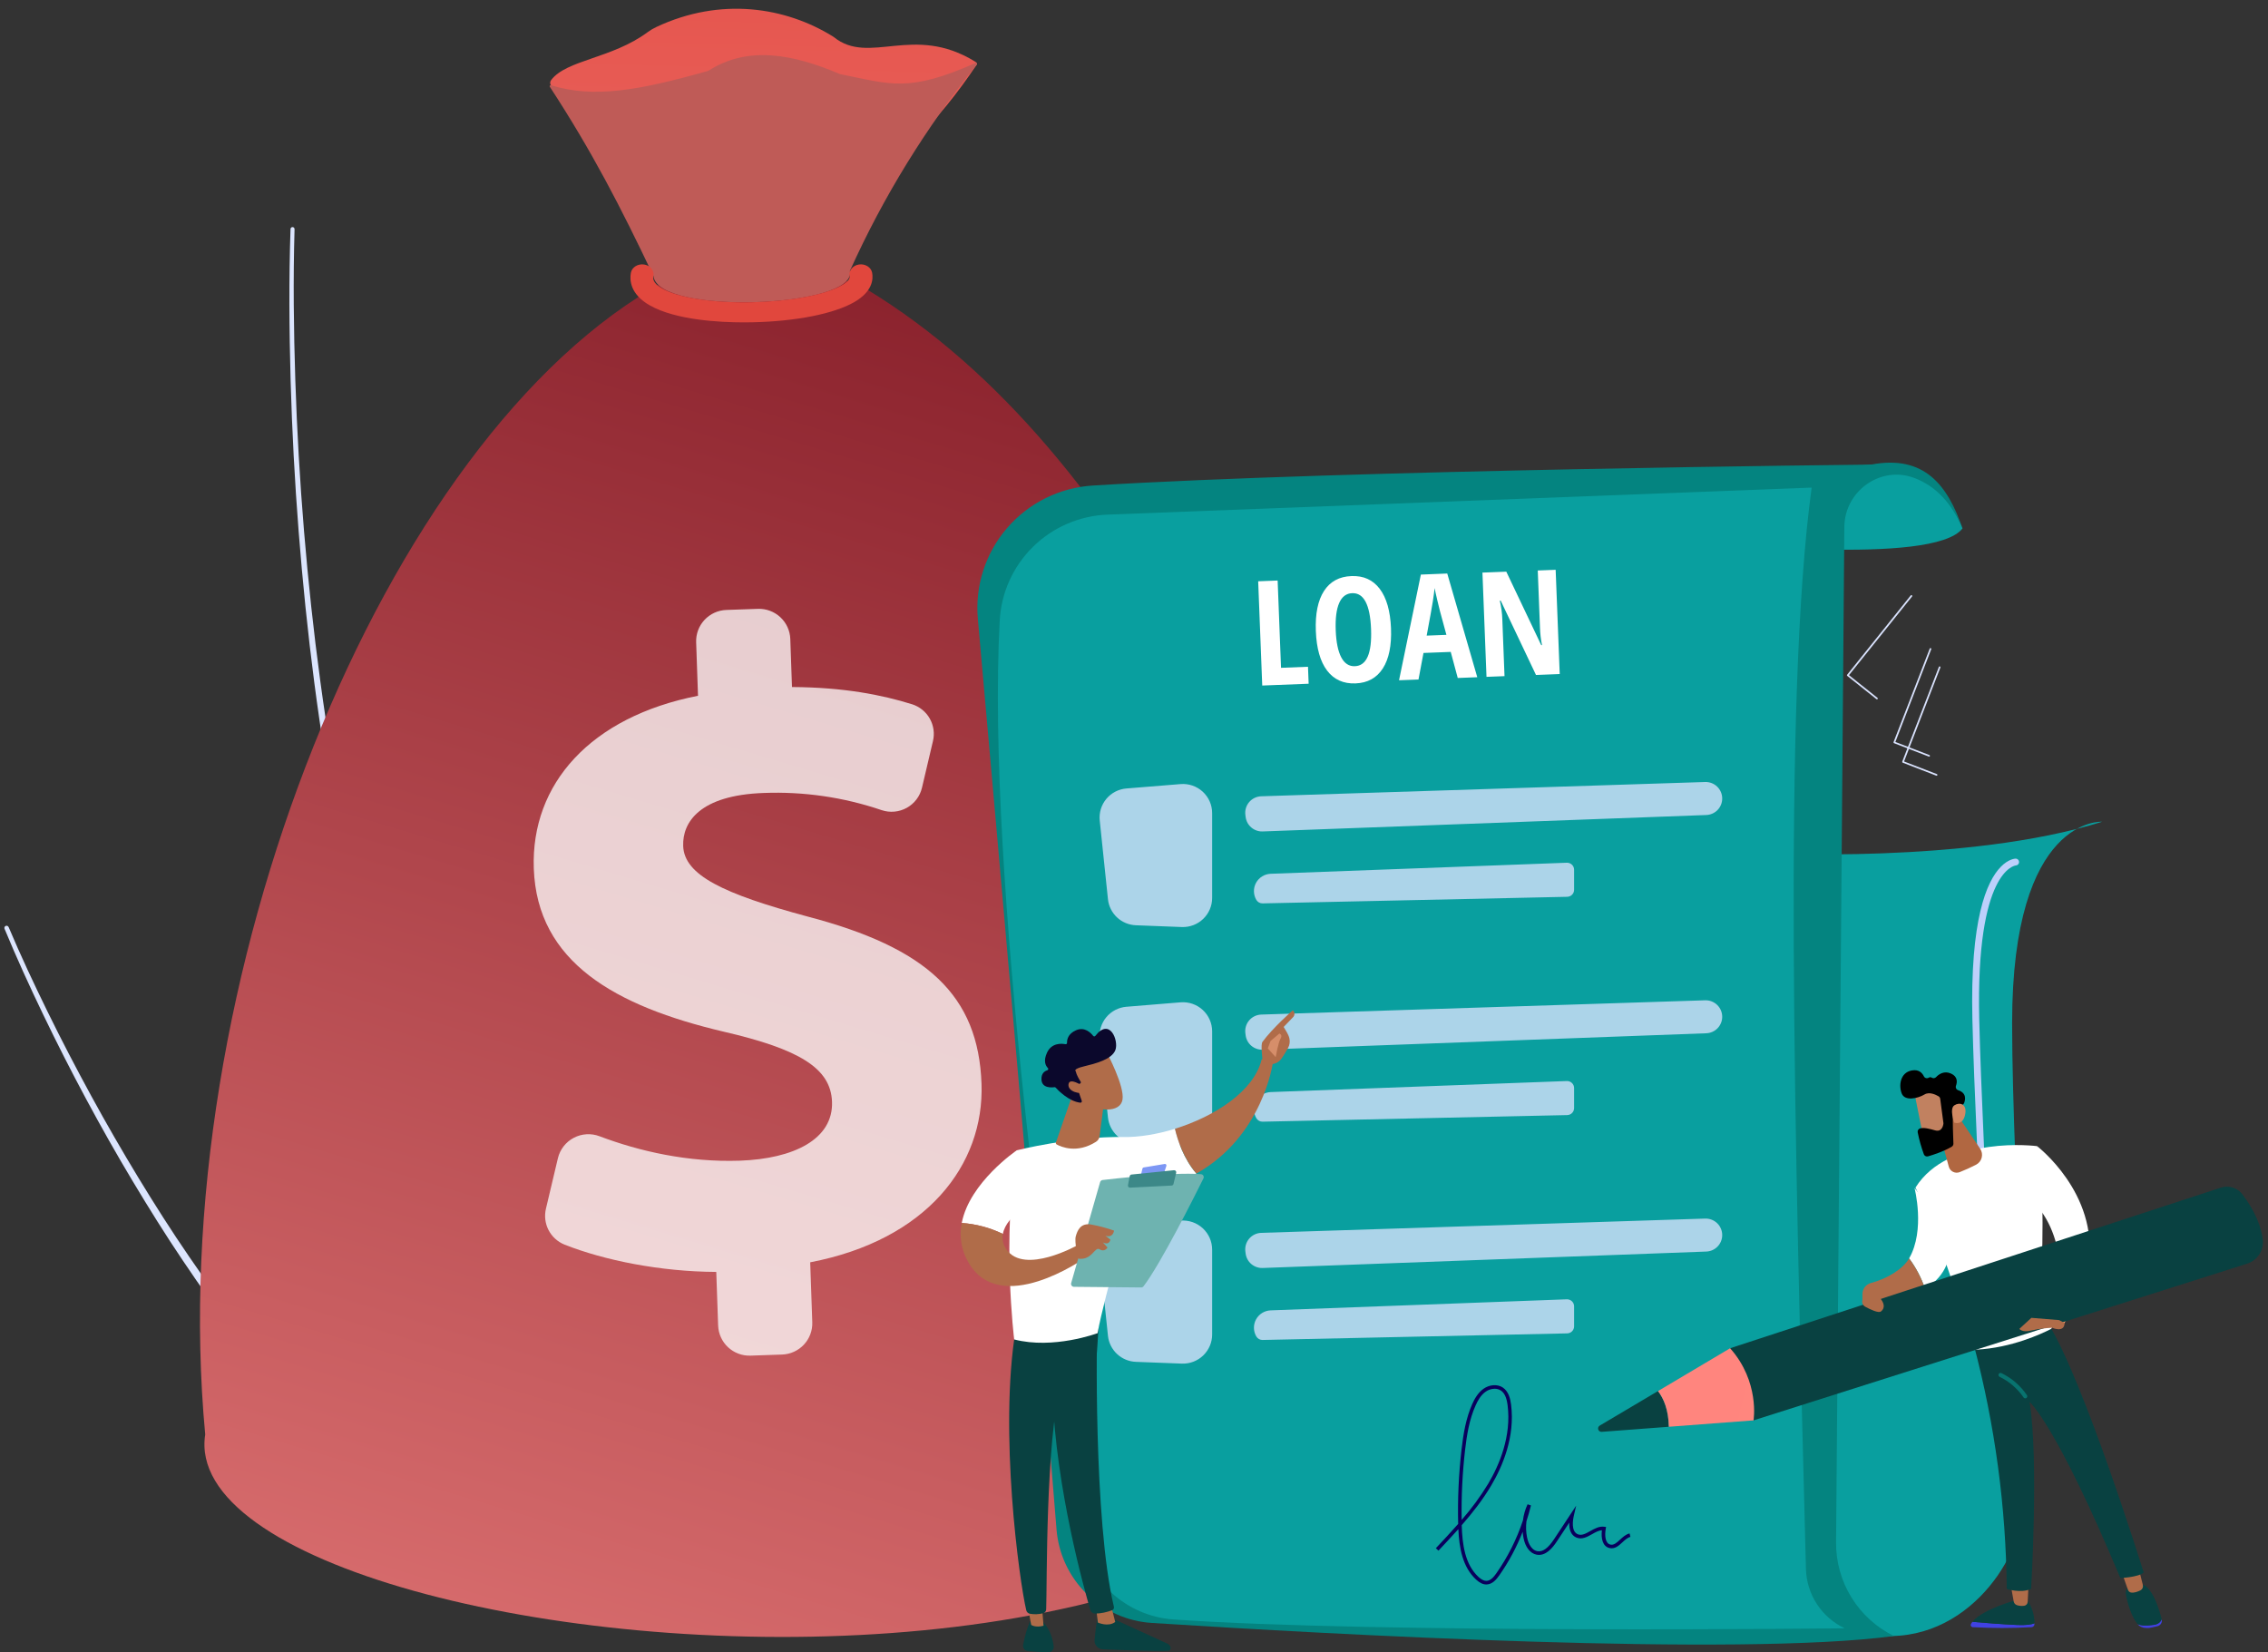 <svg width="221" height="161" viewBox="0 0 221 161" fill="none" xmlns="http://www.w3.org/2000/svg">
<rect x="0" y="0" width="221" height="161" fill="#333333" stroke="none"/>
<path d="M0.84 90.337C2.027 93.147 3.33 95.919 4.676 98.665C6.022 101.411 7.435 104.122 8.899 106.806C10.364 109.489 11.893 112.138 13.479 114.75C15.066 117.361 16.708 119.942 18.437 122.461C21.88 127.507 25.607 132.366 29.723 136.87C30.224 137.45 30.77 137.98 31.29 138.536L32.081 139.363C32.343 139.639 32.623 139.898 32.895 140.167C33.441 140.697 33.978 141.238 34.533 141.759L36.224 143.296C38.502 145.31 40.913 147.172 43.439 148.868H43.445C43.502 148.904 43.552 148.951 43.592 149.006C43.631 149.061 43.658 149.124 43.673 149.19C43.687 149.256 43.688 149.324 43.675 149.391C43.663 149.457 43.637 149.52 43.599 149.577C43.561 149.633 43.513 149.681 43.456 149.718C43.399 149.755 43.335 149.781 43.269 149.793C43.202 149.805 43.133 149.803 43.067 149.789C43.001 149.774 42.938 149.746 42.883 149.706V149.706C40.328 147.966 37.892 146.057 35.591 143.994L33.893 142.424C33.335 141.893 32.798 141.341 32.249 140.801C31.979 140.528 31.698 140.262 31.436 139.982L30.645 139.141C30.123 138.577 29.578 138.032 29.077 137.449C24.962 132.872 21.255 127.956 17.836 122.861C16.118 120.317 14.497 117.712 12.92 115.081C11.344 112.451 9.835 109.78 8.387 107.083C6.938 104.386 5.548 101.649 4.22 98.888C2.891 96.126 1.615 93.341 0.442 90.502C0.42 90.45 0.42 90.391 0.442 90.339C0.463 90.287 0.505 90.245 0.557 90.223C0.61 90.202 0.669 90.201 0.721 90.223C0.773 90.245 0.815 90.286 0.837 90.339L0.84 90.337Z" fill="#DCE5FE"/>
<path d="M28.702 22.341C28.557 27.242 28.619 32.158 28.777 37.062C28.935 41.967 29.222 46.873 29.626 51.766C30.439 61.55 31.718 71.3 33.626 80.927C35.533 90.554 38.094 100.061 41.647 109.2C42.528 111.485 43.496 113.738 44.52 115.962C45.544 118.187 46.648 120.367 47.836 122.513C50.186 126.804 52.93 130.868 56.034 134.653V134.653C56.084 134.698 56.123 134.753 56.149 134.814C56.175 134.875 56.188 134.942 56.186 135.008C56.184 135.075 56.168 135.141 56.139 135.201C56.109 135.261 56.067 135.313 56.015 135.356C55.964 135.398 55.903 135.428 55.838 135.445C55.774 135.462 55.706 135.464 55.64 135.453C55.574 135.441 55.512 135.415 55.457 135.377C55.402 135.339 55.355 135.29 55.321 135.232V135.232C52.199 131.391 49.442 127.268 47.084 122.917C45.895 120.754 44.791 118.547 43.77 116.297C42.748 114.052 41.785 111.776 40.908 109.475C37.374 100.266 34.864 90.704 32.978 81.046C31.093 71.389 29.87 61.605 29.102 51.8C28.719 46.897 28.457 41.987 28.318 37.069C28.181 32.153 28.142 27.236 28.309 22.315C28.309 22.29 28.315 22.265 28.326 22.241C28.337 22.218 28.352 22.197 28.37 22.18C28.389 22.162 28.411 22.148 28.435 22.139C28.459 22.13 28.485 22.126 28.51 22.127C28.536 22.128 28.561 22.134 28.585 22.144C28.608 22.155 28.629 22.17 28.647 22.189C28.664 22.207 28.678 22.229 28.687 22.253C28.696 22.277 28.7 22.302 28.699 22.328L28.702 22.341Z" fill="#DCE5FE"/>
<path d="M53.701 7.809C55.184 5.82 59.621 5.723 63.117 3.127C63.379 2.935 63.66 2.768 63.955 2.631C70.21 -0.311 76.54 0.67 81.201 3.577C81.216 3.587 81.23 3.597 81.244 3.608C84.723 6.423 88.982 2.29 95.007 5.995C95.141 6.076 95.256 6.174 95.168 6.304C91.654 11.56 86.567 17.399 77.481 22.095C77.414 22.129 77.34 22.146 77.265 22.144C77.19 22.142 77.117 22.121 77.052 22.084L53.831 8.455C53.778 8.423 53.731 8.381 53.695 8.33C53.659 8.28 53.634 8.222 53.622 8.161C53.609 8.1 53.61 8.037 53.624 7.977C53.638 7.916 53.664 7.859 53.701 7.809V7.809Z" fill="url(#paint0_linear_22:1399)"/>
<path d="M64.742 27.437C37.369 42.39 15.865 95.754 19.997 139.783C16.093 164.603 163.187 177.19 136.991 107.869C123.855 78.722 110.255 42.964 83.091 27.382L64.742 27.437Z" fill="url(#paint1_linear_22:1399)"/>
<path d="M63.675 26.894C60.455 20.123 57.678 14.736 53.572 8.45C53.562 8.433 53.558 8.413 53.56 8.393C53.562 8.374 53.569 8.355 53.582 8.34C53.594 8.324 53.611 8.313 53.63 8.307C53.649 8.301 53.669 8.301 53.688 8.307C57.867 9.594 62.201 8.825 68.999 6.91C69.008 6.907 69.017 6.903 69.025 6.898C72.871 4.428 77.263 5.267 81.841 7.216L81.862 7.223C86.804 8.206 88.488 9.05 95.07 6.135C95.089 6.127 95.11 6.124 95.131 6.128C95.151 6.132 95.17 6.142 95.184 6.158C95.199 6.173 95.207 6.193 95.21 6.213C95.212 6.234 95.208 6.255 95.198 6.273C90.233 12.418 86.076 19.17 82.829 26.367C82.821 26.381 82.816 26.396 82.815 26.413C82.813 26.429 82.815 26.445 82.82 26.461C83.415 29.985 64.094 30.743 63.675 26.894Z" fill="url(#paint2_linear_22:1399)"/>
<g opacity="0.87">
<path opacity="0.87" d="M69.977 129.157L69.795 123.941C64.331 123.912 58.89 122.815 54.999 121.275C54.328 121.001 53.778 120.497 53.447 119.853C53.117 119.209 53.03 118.469 53.201 117.766L54.364 112.859C54.465 112.437 54.655 112.041 54.922 111.698C55.189 111.355 55.527 111.073 55.912 110.871C56.297 110.669 56.721 110.551 57.156 110.526C57.591 110.5 58.026 110.568 58.432 110.724C62.29 112.181 67.034 113.274 72.091 113.101C77.345 112.918 81.203 111.006 81.075 107.365C80.959 104.078 77.865 102.229 70.497 100.525C59.977 98.044 52.336 93.773 52.014 84.625C51.728 76.366 57.561 69.85 68.016 67.798L67.835 62.582C67.807 61.775 68.101 60.991 68.653 60.401C69.205 59.811 69.97 59.463 70.778 59.435L73.853 59.328C74.662 59.3 75.448 59.594 76.04 60.144C76.632 60.694 76.98 61.456 77.009 62.262L77.173 66.947C82.228 66.974 85.933 67.708 88.884 68.628C89.614 68.862 90.229 69.362 90.604 70.029C90.979 70.695 91.088 71.479 90.908 72.222L89.842 76.752C89.746 77.165 89.565 77.553 89.309 77.892C89.053 78.231 88.729 78.512 88.358 78.718C87.986 78.924 87.575 79.05 87.152 79.088C86.728 79.126 86.302 79.076 85.899 78.939C82.207 77.684 78.314 77.119 74.417 77.27C68.181 77.486 66.49 80.123 66.571 82.432C66.67 85.274 70.478 87.099 78.671 89.305C90.365 92.367 95.341 96.997 95.642 105.615C95.917 113.521 90.286 120.831 78.948 123.003L79.151 128.844C79.165 129.244 79.1 129.642 78.96 130.016C78.82 130.391 78.607 130.734 78.333 131.026C78.06 131.318 77.732 131.554 77.367 131.719C77.002 131.885 76.609 131.978 76.208 131.992L73.132 132.098C72.731 132.112 72.332 132.047 71.956 131.906C71.581 131.766 71.236 131.553 70.943 131.28C70.65 131.007 70.414 130.679 70.249 130.315C70.083 129.95 69.991 129.557 69.977 129.157V129.157Z" fill="white"/>
</g>
<path d="M72.517 31.414C70.132 31.414 65.846 31.194 63.319 29.756C61.403 28.667 61.343 27.298 61.475 26.579C61.574 26.047 62.147 25.686 62.754 25.773C63.361 25.86 63.773 26.362 63.673 26.894C63.636 27.093 63.549 27.559 64.531 28.118C66.127 29.026 69.483 29.537 73.29 29.453C77.001 29.369 80.424 28.726 82.009 27.811C82.578 27.484 82.84 27.177 82.786 26.899C82.683 26.368 83.092 25.864 83.699 25.773C84.306 25.683 84.881 26.042 84.983 26.574C85.1 27.2 85.037 28.405 83.233 29.443C81.257 30.577 77.566 31.311 73.344 31.404C73.109 31.409 72.829 31.414 72.517 31.414Z" fill="url(#paint3_linear_22:1399)"/>
<path d="M171.787 83.127C171.787 83.127 191.636 84.216 204.849 80.072C204.849 80.072 196.066 79.471 196.066 99.694C196.066 115.157 198.365 144.671 196.358 150.269C194.35 155.868 186.842 163.403 176.08 156.93C165.318 150.457 171.787 83.127 171.787 83.127Z" fill="#099F9F"/>
<path d="M166.511 52.813C166.511 52.813 188.41 55.193 191.231 51.492C191.231 51.492 188.986 44.83 182.322 45.273C175.658 45.716 166.511 52.813 166.511 52.813Z" fill="#099F9F"/>
<path d="M95.285 60.309C97.195 81.71 101.205 126.978 102.95 149.029C103.138 151.407 104.18 153.637 105.884 155.311C107.587 156.986 109.839 157.991 112.226 158.144C129.804 159.268 169.366 161.452 184.548 159.419C182.844 158.581 181.411 157.281 180.414 155.668C179.417 154.055 178.896 152.194 178.912 150.3L179.718 51.35C179.746 47.853 183.238 45.341 186.522 46.569C188.59 47.341 190.157 48.988 191.231 51.491C189.798 47.326 187.544 44.278 182.322 45.272C182.322 45.272 131.258 45.782 106.479 47.313C104.881 47.412 103.319 47.83 101.885 48.541C100.451 49.253 99.175 50.243 98.131 51.455C97.088 52.666 96.298 54.074 95.809 55.594C95.32 57.115 95.142 58.718 95.285 60.309V60.309Z" fill="url(#paint4_linear_22:1399)"/>
<path d="M107.917 50.147L176.532 47.513C173.702 68.406 174.897 110.952 175.976 152.882C176.007 154.101 176.377 155.287 177.045 156.309C177.712 157.331 178.651 158.147 179.757 158.668V158.668C179.757 158.668 133.99 159.194 114.327 157.803C112.079 157.643 109.953 156.723 108.299 155.196C106.646 153.669 105.563 151.626 105.231 149.404C102.531 131.436 96.073 85.029 97.417 60.461C97.564 57.746 98.722 55.184 100.664 53.276C102.606 51.368 105.193 50.253 107.917 50.147V50.147Z" fill="#099F9F"/>
<path opacity="0.78" d="M107.161 79.955L107.962 87.619C108.033 88.299 108.348 88.93 108.848 89.397C109.348 89.864 110 90.135 110.685 90.161L115.16 90.333C115.543 90.347 115.924 90.285 116.282 90.149C116.64 90.013 116.967 89.806 117.243 89.541C117.518 89.276 117.738 88.959 117.888 88.607C118.038 88.256 118.115 87.878 118.115 87.496V79.229C118.115 78.837 118.033 78.449 117.875 78.09C117.716 77.731 117.485 77.409 117.196 77.144C116.907 76.878 116.565 76.675 116.194 76.548C115.822 76.421 115.428 76.372 115.036 76.404L109.755 76.832C109.377 76.863 109.01 76.97 108.675 77.144C108.339 77.319 108.042 77.559 107.8 77.85C107.559 78.141 107.378 78.477 107.268 78.838C107.159 79.2 107.122 79.579 107.161 79.955V79.955Z" fill="url(#paint5_linear_22:1399)"/>
<path opacity="0.78" d="M122.897 77.592C130.345 77.36 158.933 76.433 166.154 76.201C166.37 76.194 166.585 76.231 166.786 76.308C166.988 76.386 167.172 76.503 167.327 76.653C167.482 76.803 167.606 76.982 167.69 77.181C167.774 77.379 167.817 77.592 167.817 77.808V77.808C167.818 78.225 167.657 78.625 167.367 78.926C167.077 79.226 166.682 79.403 166.264 79.418L123.036 81.019C122.634 81.033 122.241 80.896 121.935 80.637C121.628 80.377 121.43 80.013 121.379 79.615L121.352 79.406C121.323 79.184 121.341 78.958 121.405 78.743C121.468 78.528 121.576 78.329 121.722 78.158C121.867 77.987 122.047 77.849 122.25 77.751C122.452 77.654 122.673 77.6 122.897 77.592Z" fill="url(#paint6_linear_22:1399)"/>
<path opacity="0.78" d="M122.425 87.697C122.488 87.8 122.576 87.886 122.683 87.944C122.789 88.003 122.909 88.032 123.03 88.029L152.713 87.387C152.892 87.383 153.063 87.31 153.188 87.182C153.314 87.054 153.384 86.882 153.384 86.703V84.75C153.384 84.658 153.366 84.567 153.33 84.483C153.293 84.398 153.241 84.322 153.174 84.258C153.108 84.194 153.029 84.145 152.943 84.112C152.857 84.079 152.765 84.064 152.673 84.067L123.82 85.144C123.526 85.155 123.24 85.241 122.99 85.395C122.739 85.55 122.534 85.766 122.393 86.024C122.252 86.281 122.181 86.571 122.187 86.865C122.192 87.158 122.275 87.445 122.425 87.697Z" fill="url(#paint7_linear_22:1399)"/>
<path opacity="0.78" d="M107.161 101.226L107.962 108.89C108.033 109.57 108.348 110.201 108.848 110.668C109.348 111.135 110 111.406 110.685 111.432L115.16 111.604C115.543 111.618 115.924 111.556 116.282 111.42C116.64 111.284 116.967 111.077 117.243 110.812C117.518 110.547 117.738 110.23 117.888 109.878C118.038 109.527 118.115 109.149 118.115 108.767V100.5C118.115 100.107 118.034 99.719 117.876 99.36C117.718 99 117.487 98.678 117.198 98.412C116.908 98.146 116.567 97.943 116.195 97.815C115.823 97.687 115.428 97.638 115.036 97.67L109.755 98.103C109.377 98.134 109.01 98.241 108.675 98.415C108.339 98.59 108.042 98.83 107.8 99.121C107.559 99.412 107.378 99.748 107.268 100.109C107.159 100.47 107.122 100.85 107.161 101.226V101.226Z" fill="url(#paint8_linear_22:1399)"/>
<path opacity="0.78" d="M122.897 98.863C130.345 98.631 158.933 97.704 166.154 97.472C166.37 97.465 166.585 97.501 166.786 97.579C166.988 97.657 167.172 97.774 167.327 97.924C167.482 98.074 167.606 98.253 167.69 98.452C167.774 98.65 167.817 98.863 167.817 99.079V99.079C167.817 99.495 167.655 99.895 167.366 100.194C167.076 100.494 166.681 100.67 166.264 100.685L123.036 102.286C122.634 102.3 122.242 102.164 121.936 101.906C121.629 101.647 121.431 101.283 121.379 100.886L121.352 100.677C121.323 100.455 121.341 100.229 121.405 100.014C121.468 99.799 121.576 99.6 121.722 99.429C121.867 99.258 122.047 99.12 122.25 99.022C122.452 98.925 122.673 98.871 122.897 98.863Z" fill="url(#paint9_linear_22:1399)"/>
<path opacity="0.78" d="M122.425 108.968C122.488 109.071 122.576 109.157 122.683 109.215C122.789 109.274 122.909 109.303 123.03 109.3L152.713 108.658C152.892 108.654 153.063 108.581 153.188 108.453C153.314 108.325 153.384 108.153 153.384 107.974V106.022C153.384 105.93 153.366 105.839 153.33 105.755C153.293 105.67 153.241 105.594 153.174 105.53C153.108 105.466 153.029 105.417 152.943 105.384C152.857 105.351 152.765 105.336 152.673 105.34L123.82 106.415C123.526 106.426 123.24 106.512 122.99 106.666C122.739 106.821 122.534 107.037 122.393 107.295C122.252 107.553 122.181 107.842 122.187 108.136C122.192 108.429 122.275 108.716 122.425 108.968V108.968Z" fill="url(#paint10_linear_22:1399)"/>
<path opacity="0.78" d="M107.161 122.497L107.962 130.161C108.033 130.841 108.348 131.472 108.848 131.939C109.348 132.406 110 132.677 110.685 132.703L115.16 132.875C115.543 132.889 115.924 132.827 116.282 132.691C116.64 132.555 116.967 132.348 117.243 132.083C117.518 131.818 117.738 131.501 117.888 131.149C118.038 130.798 118.115 130.42 118.115 130.038V121.771C118.115 121.378 118.034 120.99 117.876 120.631C117.718 120.271 117.487 119.949 117.198 119.683C116.908 119.417 116.567 119.214 116.195 119.086C115.823 118.958 115.428 118.909 115.036 118.941L109.759 119.374C109.382 119.405 109.014 119.511 108.678 119.685C108.342 119.86 108.044 120.1 107.802 120.39C107.56 120.681 107.379 121.017 107.269 121.379C107.159 121.741 107.122 122.121 107.161 122.497V122.497Z" fill="url(#paint11_linear_22:1399)"/>
<path opacity="0.78" d="M122.897 120.134C130.345 119.902 158.933 118.975 166.154 118.743C166.37 118.736 166.585 118.773 166.786 118.85C166.988 118.928 167.172 119.045 167.327 119.195C167.482 119.345 167.606 119.524 167.69 119.723C167.774 119.921 167.817 120.134 167.817 120.35V120.35C167.817 120.766 167.655 121.166 167.366 121.465C167.076 121.765 166.681 121.941 166.264 121.956L123.036 123.557C122.634 123.571 122.242 123.435 121.936 123.177C121.629 122.918 121.431 122.554 121.379 122.157L121.352 121.948C121.323 121.726 121.341 121.5 121.405 121.285C121.468 121.07 121.576 120.871 121.722 120.7C121.867 120.529 122.047 120.39 122.25 120.293C122.452 120.196 122.673 120.141 122.897 120.134V120.134Z" fill="url(#paint12_linear_22:1399)"/>
<path opacity="0.78" d="M122.425 130.239C122.488 130.342 122.576 130.428 122.683 130.486C122.789 130.545 122.909 130.574 123.03 130.571L152.713 129.929C152.892 129.925 153.063 129.851 153.188 129.724C153.314 129.596 153.384 129.424 153.384 129.245V127.292C153.384 127.2 153.366 127.109 153.33 127.025C153.293 126.94 153.241 126.864 153.174 126.8C153.108 126.736 153.029 126.687 152.943 126.654C152.857 126.621 152.765 126.606 152.673 126.609L123.82 127.686C123.526 127.697 123.24 127.783 122.99 127.937C122.739 128.092 122.534 128.308 122.393 128.566C122.252 128.823 122.181 129.113 122.187 129.407C122.192 129.7 122.275 129.987 122.425 130.239V130.239Z" fill="url(#paint13_linear_22:1399)"/>
<path d="M193.487 127.34C193.4 127.34 193.316 127.305 193.253 127.244C193.191 127.183 193.154 127.1 193.153 127.013C193.153 127.002 193.133 125.953 193.036 122.356C193.035 122.313 193.043 122.269 193.058 122.228C193.074 122.187 193.097 122.15 193.128 122.118C193.158 122.087 193.194 122.061 193.234 122.043C193.274 122.025 193.317 122.016 193.361 122.014C193.405 122.013 193.448 122.021 193.489 122.036C193.53 122.052 193.568 122.075 193.599 122.105C193.631 122.135 193.657 122.171 193.675 122.211C193.693 122.251 193.702 122.294 193.704 122.338C193.806 125.938 193.82 126.99 193.82 127C193.821 127.044 193.813 127.087 193.797 127.128C193.781 127.169 193.757 127.206 193.727 127.238C193.696 127.269 193.66 127.295 193.62 127.312C193.579 127.329 193.536 127.339 193.492 127.34H193.487Z" fill="url(#paint14_linear_22:1399)"/>
<path d="M193.244 118.56C193.158 118.56 193.074 118.527 193.012 118.467C192.949 118.406 192.913 118.324 192.911 118.238C192.839 115.896 192.727 113.309 192.609 110.569C192.448 106.866 192.283 103.034 192.195 99.35C191.962 89.613 193.575 85.882 194.966 84.462C195.722 83.689 196.361 83.666 196.425 83.666C196.51 83.67 196.591 83.707 196.65 83.768C196.709 83.829 196.743 83.911 196.744 83.996C196.745 84.081 196.713 84.164 196.655 84.226C196.597 84.289 196.517 84.327 196.432 84.333C196.356 84.339 192.518 84.758 192.863 99.335C192.95 103.015 193.115 106.841 193.276 110.54C193.392 113.282 193.508 115.872 193.578 118.217C193.58 118.261 193.573 118.305 193.558 118.346C193.543 118.388 193.52 118.426 193.489 118.458C193.459 118.491 193.423 118.517 193.383 118.535C193.343 118.553 193.299 118.563 193.255 118.565L193.244 118.56Z" fill="#BDD0FB"/>
<path d="M144.837 154.397C144.514 154.397 144.187 154.243 143.841 153.925C142.504 152.701 142.186 150.796 142.105 149.004C141.468 149.718 140.814 150.412 140.168 151.099L139.914 150.861C140.641 150.089 141.377 149.306 142.088 148.497C142.028 146.071 142.138 143.643 142.418 141.232C142.589 139.766 142.834 138.219 143.464 136.803C143.665 136.357 143.999 135.717 144.569 135.319C145.15 134.91 145.925 134.864 146.438 135.204C147.019 135.592 147.174 136.335 147.241 136.86C147.647 140 146.417 142.88 145.314 144.742C144.491 146.133 143.492 147.409 142.434 148.619C142.488 150.441 142.737 152.444 144.071 153.665C144.359 153.929 144.617 154.053 144.855 154.045C145.251 154.03 145.561 153.66 145.814 153.299C146.922 151.719 147.793 149.986 148.399 148.155C148.467 147.61 148.62 147.078 148.852 146.58L149.18 146.696C149.053 147.216 148.906 147.729 148.741 148.235C148.677 148.76 148.697 149.292 148.8 149.81C148.857 150.091 149.094 151.017 149.794 151.149C150.32 151.249 150.84 150.878 151.433 149.982L153.586 146.718L153.365 147.666C153.258 148.13 153.08 149.231 153.747 149.504C154.128 149.661 154.535 149.432 154.965 149.19C155.396 148.948 155.83 148.706 156.32 148.771L156.5 148.794L156.468 148.972C156.352 149.611 156.411 150.397 156.924 150.509C157.26 150.584 157.538 150.327 157.86 150.031C158.137 149.776 158.424 149.511 158.79 149.422L158.872 149.759C158.591 149.828 158.339 150.061 158.095 150.286C157.733 150.618 157.36 150.963 156.846 150.849C156.149 150.696 156.001 149.883 156.094 149.11C155.779 149.131 155.465 149.308 155.135 149.494C154.65 149.765 154.151 150.047 153.611 149.825C153.124 149.626 152.883 149.11 152.914 148.369L151.723 150.172C151.297 150.82 150.625 151.662 149.729 151.491C149.113 151.375 148.637 150.771 148.458 149.879C148.417 149.674 148.388 149.468 148.372 149.26C147.787 150.759 147.024 152.183 146.1 153.501C145.798 153.931 145.416 154.374 144.867 154.395L144.837 154.397ZM145.639 135.324C145.329 135.328 145.027 135.426 144.774 135.605C144.274 135.952 143.972 136.532 143.789 136.946C143.171 138.315 142.932 139.834 142.764 141.272C142.501 143.539 142.389 145.822 142.429 148.104C143.393 147.003 144.26 145.821 145.02 144.57C146.095 142.754 147.293 139.952 146.902 136.91C146.807 136.181 146.601 135.732 146.248 135.497C146.067 135.38 145.855 135.32 145.639 135.324Z" fill="url(#paint15_linear_22:1399)"/>
<path d="M122.996 66.801L122.601 56.642L124.497 56.568L124.827 65.074L127.454 64.972L127.518 66.626L122.996 66.801Z" fill="white"/>
<path d="M135.543 61.219C135.608 62.9 135.343 64.205 134.746 65.133C134.149 66.061 133.263 66.548 132.087 66.593C130.908 66.638 129.985 66.222 129.317 65.345C128.65 64.469 128.284 63.183 128.219 61.488C128.154 59.806 128.42 58.505 129.016 57.584C129.613 56.662 130.504 56.179 131.69 56.135C132.865 56.088 133.783 56.504 134.446 57.381C135.109 58.258 135.474 59.537 135.543 61.219ZM130.157 61.427C130.202 62.587 130.383 63.463 130.698 64.058C131.014 64.652 131.455 64.939 132.022 64.918C133.166 64.874 133.692 63.666 133.599 61.294C133.506 58.922 132.893 57.758 131.761 57.801C131.184 57.823 130.762 58.142 130.493 58.759C130.224 59.376 130.112 60.264 130.157 61.424V61.427Z" fill="white"/>
<path d="M142.047 66.065L141.363 63.524L138.708 63.626L138.222 66.214L136.326 66.287L138.453 55.989L141.024 55.886L143.95 65.99L142.047 66.065ZM140.942 61.863L140.307 59.522C140.269 59.379 140.182 59.021 140.045 58.449C139.908 57.877 139.826 57.494 139.794 57.301C139.75 57.7 139.691 58.142 139.615 58.626C139.54 59.109 139.341 60.213 139.019 61.937L140.942 61.863Z" fill="url(#paint16_linear_22:1399)"/>
<path d="M151.984 65.682L149.671 65.771L146.235 58.534H146.145C146.287 59.124 146.369 59.727 146.389 60.334L146.604 65.886L144.849 65.954L144.453 55.795L146.778 55.705L150.182 62.867H150.259C150.142 62.297 150.075 61.717 150.059 61.135L149.844 55.59L151.587 55.523L151.984 65.682Z" fill="url(#paint17_linear_22:1399)"/>
<path d="M192.195 158.037C193.262 158.13 195.112 158.279 196.572 158.343C197.449 158.381 197.955 158.296 198.245 158.18C198.245 158.212 198.245 158.243 198.245 158.272C198.241 158.347 198.209 158.417 198.156 158.469C198.103 158.521 198.033 158.553 197.958 158.556C196.049 158.663 194.136 158.663 192.227 158.556C192.192 158.553 192.158 158.542 192.128 158.522C192.098 158.503 192.074 158.477 192.057 158.446C192.039 158.414 192.03 158.38 192.03 158.344C192.03 158.309 192.039 158.274 192.055 158.242C192.097 158.171 192.143 158.102 192.195 158.037Z" fill="url(#paint18_linear_22:1399)"/>
<path d="M196.572 158.343C195.112 158.279 193.262 158.13 192.195 158.037C193.241 156.755 196.572 155.89 196.572 155.89H197.512C197.99 156.558 198.247 157.359 198.245 158.18C197.955 158.296 197.449 158.381 196.572 158.343Z" fill="url(#paint19_linear_22:1399)"/>
<path d="M197.671 154.359L197.583 156.098C197.578 156.19 197.542 156.277 197.48 156.345C197.418 156.413 197.334 156.457 197.243 156.471C197.006 156.506 196.764 156.486 196.536 156.412C196.456 156.386 196.384 156.339 196.328 156.276C196.272 156.212 196.235 156.134 196.22 156.051L195.917 154.361L197.671 154.359Z" fill="url(#paint20_linear_22:1399)"/>
<path d="M209.88 158.33C210.345 158.265 210.552 158.026 210.64 157.769V157.776C210.659 157.848 210.664 157.922 210.654 157.995C210.644 158.069 210.619 158.139 210.581 158.203C210.544 158.266 210.494 158.322 210.434 158.366C210.375 158.41 210.308 158.442 210.236 158.46C209.437 158.648 209.437 158.648 209.114 158.635C208.954 158.635 208.796 158.6 208.651 158.533C208.506 158.466 208.377 158.369 208.274 158.248C208.62 158.417 209.109 158.437 209.88 158.33Z" fill="url(#paint21_linear_22:1399)"/>
<path d="M207.699 154.349H208.475C209.656 154.324 210.397 156.808 210.64 157.769C210.552 158.025 210.343 158.265 209.88 158.33C209.109 158.437 208.62 158.417 208.271 158.245C207.634 157.408 207.317 156.181 207.166 155.463C207.112 155.244 207.136 155.014 207.233 154.811C207.33 154.608 207.495 154.444 207.699 154.349Z" fill="url(#paint22_linear_22:1399)"/>
<path d="M208.376 152.737L208.806 154.445C208.831 154.547 208.821 154.654 208.777 154.75C208.733 154.845 208.658 154.923 208.564 154.97C208.324 155.093 207.983 155.223 207.673 155.184C207.601 155.175 207.534 155.146 207.478 155.101C207.422 155.055 207.38 154.995 207.356 154.927L206.724 153.13L208.376 152.737Z" fill="url(#paint23_linear_22:1399)"/>
<path d="M208.889 153.231C208.354 153.704 206.611 153.767 206.611 153.767C200.334 138.748 197.769 136.611 197.769 136.611C198.675 142.279 197.915 154.83 197.915 154.83C196.879 155.285 195.545 154.83 195.545 154.83C195.468 146.809 194.391 138.83 192.34 131.075C196.582 130.979 198.837 129.532 199.573 128.951C203.109 134.639 208.889 153.231 208.889 153.231Z" fill="url(#paint24_linear_22:1399)"/>
<path d="M198.496 111.683C199.298 115.676 199.011 122.822 198.822 126.083C198.769 126.999 199.41 128.269 199.928 129.135C199.948 129.167 199.96 129.203 199.965 129.24C199.97 129.277 199.968 129.314 199.957 129.35C199.947 129.386 199.93 129.42 199.906 129.448C199.882 129.477 199.853 129.501 199.819 129.518C198.951 129.963 196.01 131.341 192.603 131.513C192.492 131.517 192.383 131.484 192.294 131.418C192.205 131.352 192.141 131.258 192.113 131.151C189.585 121.738 186.65 115.723 186.65 115.723C189.891 110.56 198.496 111.683 198.496 111.683Z" fill="url(#paint25_linear_22:1399)"/>
<path d="M197.341 136.258C197.377 136.259 197.412 136.249 197.443 136.231C197.474 136.213 197.499 136.187 197.517 136.156C197.534 136.125 197.543 136.09 197.542 136.054C197.541 136.019 197.531 135.984 197.512 135.953C196.888 135.029 196.03 134.285 195.024 133.8C194.976 133.777 194.921 133.774 194.87 133.791C194.82 133.809 194.779 133.846 194.756 133.894C194.732 133.942 194.729 133.997 194.747 134.047C194.765 134.097 194.802 134.138 194.85 134.161C195.785 134.616 196.587 135.306 197.175 136.162C197.192 136.191 197.216 136.215 197.245 136.231C197.275 136.248 197.307 136.257 197.341 136.258V136.258Z" fill="url(#paint26_linear_22:1399)"/>
<path d="M203.532 123.142C203.274 124.997 202.511 127.032 200.987 129.187L200.406 128.717C200.817 126.819 200.914 124.868 200.694 122.939C201.637 122.756 202.75 122.945 203.532 123.142Z" fill="url(#paint27_linear_22:1399)"/>
<path d="M197.599 116.609L198.496 111.682C198.496 111.682 204.488 116.25 203.532 123.142C202.747 122.945 201.637 122.756 200.697 122.939C200.425 120.728 199.611 118.326 197.599 116.609Z" fill="url(#paint28_linear_22:1399)"/>
<path d="M186.555 115.763L190.018 120.014C190.391 123.011 189.143 124.663 187.576 125.571C187.221 124.513 186.698 123.518 186.029 122.624C187.624 119.859 186.555 115.763 186.555 115.763Z" fill="url(#paint29_linear_22:1399)"/>
<path d="M186.029 122.624C186.698 123.518 187.221 124.513 187.576 125.571C183.508 128.448 181.481 126.67 181.481 126.67V126.102C181.479 125.856 181.559 125.617 181.708 125.421C181.857 125.226 182.067 125.085 182.305 125.021C183.939 124.594 185.448 123.633 186.029 122.624Z" fill="#B06C49"/>
<path d="M188.78 109.591L189.895 113.684C189.925 113.793 189.977 113.894 190.049 113.981C190.12 114.068 190.21 114.138 190.31 114.188C190.411 114.238 190.522 114.267 190.634 114.271C190.747 114.275 190.859 114.256 190.964 114.214C191.513 113.999 192.05 113.755 192.573 113.482C192.704 113.41 192.82 113.312 192.911 113.194C193.003 113.076 193.068 112.94 193.104 112.795C193.14 112.649 193.145 112.498 193.119 112.351C193.093 112.204 193.036 112.064 192.953 111.94L190.628 108.488L188.78 109.591Z" fill="url(#paint30_linear_22:1399)"/>
<path d="M186.555 106.481C186.544 106.552 187.485 111.152 187.485 111.152L190.107 110.56L189.864 106.067C189.864 106.067 186.726 105.305 186.555 106.481Z" fill="url(#paint31_linear_22:1399)"/>
<path d="M189.058 107.07L189.371 109.424C189.376 109.454 189.376 109.485 189.371 109.515C189.344 109.699 189.207 110.326 188.571 110.148C187.99 109.986 187.465 109.845 187.099 109.957C187.019 109.98 186.95 110.032 186.907 110.103C186.864 110.174 186.849 110.259 186.866 110.34C187.011 111.069 187.212 111.786 187.469 112.484C187.5 112.561 187.558 112.623 187.633 112.659C187.708 112.695 187.793 112.702 187.873 112.678C188.369 112.535 189.41 112.2 190.184 111.736C190.235 111.705 190.277 111.661 190.306 111.608C190.334 111.556 190.348 111.497 190.346 111.437C190.321 110.842 190.251 109.035 190.31 108.53C190.365 108.053 190.95 107.769 191.204 107.667C191.246 107.651 191.283 107.626 191.314 107.594C191.346 107.563 191.37 107.525 191.387 107.484C191.503 107.191 191.666 106.509 190.806 106.231C190.763 106.217 190.724 106.195 190.69 106.166C190.656 106.136 190.629 106.101 190.609 106.06C190.589 106.02 190.578 105.977 190.576 105.932C190.573 105.887 190.58 105.843 190.595 105.801C190.722 105.447 190.777 104.907 190.11 104.61C189.444 104.314 188.929 104.667 188.656 104.958C188.603 105.015 188.531 105.051 188.453 105.06C188.376 105.069 188.297 105.051 188.232 105.008C188.187 104.979 188.134 104.965 188.08 104.967C188.027 104.969 187.975 104.987 187.932 105.018C187.893 105.042 187.849 105.057 187.804 105.063C187.758 105.068 187.712 105.064 187.668 105.051C187.625 105.038 187.584 105.016 187.549 104.986C187.515 104.956 187.487 104.919 187.467 104.878C187.306 104.547 186.975 104.191 186.313 104.304C185.138 104.505 185.005 105.803 185.314 106.565C185.624 107.326 186.886 107.035 187.523 106.652C188.004 106.361 188.628 106.667 188.899 106.829C188.942 106.855 188.979 106.89 189.006 106.932C189.034 106.973 189.052 107.021 189.058 107.07V107.07Z" fill="url(#paint32_linear_22:1399)"/>
<path d="M190.42 109.387C190.42 109.387 189.937 108.038 190.434 107.708C190.93 107.377 191.665 107.549 191.503 108.526C191.302 109.742 190.42 109.387 190.42 109.387Z" fill="url(#paint33_linear_22:1399)"/>
<path d="M216.408 115.728L168.587 131.377L170.87 138.404L218.967 123.135C219.462 122.978 219.885 122.652 220.163 122.215C220.441 121.777 220.555 121.256 220.486 120.743C220.342 119.654 219.85 118.159 218.51 116.383C218.272 116.069 217.941 115.837 217.564 115.719C217.188 115.602 216.783 115.605 216.408 115.728Z" fill="#094141"/>
<path d="M155.884 138.913L161.555 135.551C162.103 136.266 162.583 137.367 162.612 139.029L156.077 139.523C156.002 139.529 155.928 139.509 155.867 139.468C155.805 139.426 155.759 139.365 155.737 139.294C155.714 139.224 155.717 139.147 155.743 139.078C155.77 139.009 155.819 138.951 155.884 138.913V138.913Z" fill="url(#paint34_linear_22:1399)"/>
<path d="M168.587 131.378C171.493 134.639 170.87 138.405 170.87 138.405L162.617 139.029C162.587 137.364 162.107 136.264 161.56 135.551L168.587 131.378Z" fill="url(#paint35_linear_22:1399)"/>
<path d="M200.647 128.634L197.943 128.414L196.771 129.491C196.771 129.491 197.049 129.874 197.915 129.653C198.591 129.506 199.277 129.414 199.968 129.38C199.968 129.38 201.164 129.918 201.178 128.916L200.647 128.634Z" fill="#B06C49"/>
<path d="M183.279 127.796C183.046 127.978 182.243 127.598 181.754 127.333C181.637 127.271 181.546 127.171 181.497 127.049C181.447 126.928 181.441 126.793 181.481 126.667C181.597 126.296 181.796 125.818 182.037 125.757C182.44 125.66 184.243 127.045 183.279 127.796Z" fill="#B06C49"/>
<path d="M106.982 157.36C106.982 157.36 106.765 158.59 106.658 159.806C106.648 159.919 106.662 160.033 106.697 160.14C106.733 160.248 106.79 160.347 106.865 160.432C106.941 160.517 107.032 160.586 107.135 160.634C107.237 160.683 107.349 160.71 107.462 160.715C109.09 160.782 112.563 160.913 113.811 160.859C113.854 160.856 113.896 160.844 113.934 160.822C113.972 160.8 114.004 160.77 114.027 160.733C114.051 160.696 114.065 160.655 114.069 160.611C114.074 160.568 114.067 160.525 114.051 160.484V160.484C113.993 160.338 113.881 160.221 113.738 160.155L107.996 157.524L106.982 157.36Z" fill="url(#paint36_linear_22:1399)"/>
<path d="M106.803 156.638L106.979 158.108C106.979 158.108 107.984 158.571 108.671 158.05L108.255 156.411L106.803 156.638Z" fill="url(#paint37_linear_22:1399)"/>
<path d="M106.936 128.993C106.86 129.377 106.53 148.155 108.542 156.571C108.559 156.637 108.551 156.707 108.52 156.768C108.489 156.829 108.438 156.877 108.375 156.903C107.851 157.105 107.296 157.217 106.735 157.235C106.626 157.239 106.519 157.207 106.431 157.144C106.342 157.081 106.277 156.991 106.245 156.887C105.67 154.934 102.914 145.152 102.553 135.807C102.151 125.366 102.553 135.452 102.553 135.452L102.786 128.997L106.936 128.993Z" fill="#094141"/>
<path d="M100.377 158.001C100.377 158.001 100.029 158.622 99.695 160.271C99.68 160.341 99.681 160.413 99.696 160.483C99.712 160.554 99.741 160.62 99.784 160.677C99.826 160.735 99.881 160.783 99.943 160.819C100.005 160.855 100.075 160.877 100.146 160.884C100.683 160.936 101.508 161 102.171 161C102.243 161 102.314 160.984 102.38 160.955C102.445 160.925 102.504 160.882 102.552 160.828C102.599 160.774 102.635 160.711 102.657 160.643C102.678 160.574 102.685 160.502 102.677 160.431C102.603 159.828 102.376 158.842 101.67 158.072L100.377 158.001Z" fill="url(#paint38_linear_22:1399)"/>
<path d="M100.073 156.111L100.481 158.334C100.481 158.334 100.885 158.634 101.685 158.416L101.49 156.024L100.073 156.111Z" fill="url(#paint39_linear_22:1399)"/>
<path d="M98.969 129.57C97.323 139.477 99.325 154.056 100.001 156.91C100.021 156.996 100.066 157.074 100.13 157.134C100.194 157.194 100.274 157.234 100.361 157.249C100.789 157.325 101.229 157.307 101.649 157.197C101.731 157.173 101.804 157.124 101.857 157.056C101.91 156.989 101.94 156.907 101.943 156.821C102.034 154.514 101.87 140.351 103.404 134.754C103.484 134.473 103.657 134.227 103.896 134.058L106.873 131.947L107.106 128.536L98.969 129.57Z" fill="#094141"/>
<path d="M109.458 110.797C104.525 110.715 99.081 112.088 99.081 112.088C97.611 120.645 98.824 130.519 98.824 130.519C102.643 131.518 106.952 129.908 106.952 129.908C107.587 126.332 110.549 116.267 110.549 116.267C112.96 115.968 114.945 115.275 116.581 114.358C115.333 112.916 114.745 111.081 114.488 109.997C112.745 110.533 110.98 110.821 109.458 110.797Z" fill="white"/>
<path d="M124.032 103.55C123.907 103.386 123.733 103.268 123.534 103.212C123.336 103.157 123.125 103.167 122.933 103.243C122.207 106.3 118.4 108.78 114.489 109.992C114.745 111.076 115.333 112.911 116.582 114.353C123.07 110.716 124.032 103.55 124.032 103.55Z" fill="url(#paint40_linear_22:1399)"/>
<path d="M123.913 103.698C123.964 103.859 123.377 104.104 123.031 103.447C123.019 103.131 122.828 101.781 123.016 101.525C124.021 100.157 125.972 98.444 125.972 98.444C126.063 98.522 126.12 98.633 126.131 98.753C126.141 98.873 126.105 98.992 126.029 99.086L125.084 100.069C125.282 100.426 125.523 100.726 125.636 101.157C125.719 101.486 125.671 101.835 125.504 102.13C125.337 102.429 125.111 102.816 124.897 103.12C124.787 103.284 124.642 103.421 124.472 103.521C124.301 103.622 124.11 103.682 123.913 103.698V103.698Z" fill="url(#paint41_linear_22:1399)"/>
<path d="M124.67 100.706L123.807 101.435L123.538 102.16L124.306 103.011C124.306 103.011 124.564 101.571 124.756 101.259C124.948 100.947 124.849 100.798 124.67 100.706Z" fill="url(#paint42_linear_22:1399)"/>
<path d="M100.974 116.852L99.081 112.088C99.081 112.088 94.473 115.211 93.716 119.17C95.107 119.268 96.467 119.631 97.721 120.24C98.062 118.366 100.974 116.852 100.974 116.852Z" fill="white"/>
<path d="M105 121.335C105 121.335 99.826 124.25 98.08 121.76C97.919 121.545 97.804 121.299 97.742 121.037C97.68 120.776 97.673 120.504 97.721 120.24C96.467 119.631 95.107 119.268 93.716 119.17C93.459 120.449 93.67 121.778 94.311 122.915C97.369 128.493 105.685 122.607 105.685 122.607L105 121.335Z" fill="url(#paint43_linear_22:1399)"/>
<path d="M104.379 125.024L107.197 115.19C107.213 115.136 107.245 115.087 107.288 115.05C107.332 115.013 107.385 114.99 107.442 114.984C107.953 114.924 109.435 114.752 111.147 114.613C113.208 114.439 115.603 114.298 117.034 114.417C117.081 114.421 117.126 114.437 117.165 114.463C117.204 114.488 117.237 114.523 117.26 114.564C117.282 114.604 117.295 114.65 117.296 114.697C117.297 114.744 117.287 114.79 117.266 114.832C116.453 116.473 113.106 123.15 111.43 125.338C111.403 125.374 111.368 125.403 111.327 125.423C111.287 125.443 111.242 125.454 111.197 125.454L104.646 125.392C104.602 125.391 104.559 125.379 104.52 125.359C104.481 125.338 104.447 125.309 104.421 125.273C104.396 125.238 104.378 125.197 104.371 125.153C104.363 125.11 104.366 125.066 104.379 125.024V125.024Z" fill="url(#paint44_linear_22:1399)"/>
<path d="M111.444 113.76L113.492 113.42C113.517 113.416 113.542 113.418 113.566 113.427C113.59 113.436 113.611 113.45 113.627 113.469C113.643 113.489 113.655 113.512 113.659 113.536C113.664 113.561 113.663 113.586 113.655 113.61L113.452 114.222C113.444 114.248 113.429 114.271 113.409 114.289C113.388 114.306 113.363 114.318 113.336 114.322L111.36 114.584C111.336 114.587 111.312 114.585 111.29 114.577C111.268 114.569 111.247 114.555 111.231 114.538C111.215 114.52 111.204 114.499 111.198 114.476C111.192 114.453 111.192 114.429 111.197 114.405L111.323 113.871C111.33 113.843 111.345 113.817 111.366 113.797C111.388 113.777 111.415 113.764 111.444 113.76Z" fill="#7D97F4"/>
<path d="M109.912 115.488L110.08 114.612C110.088 114.569 110.11 114.53 110.143 114.501C110.175 114.472 110.216 114.454 110.259 114.45L114.394 114.031C114.426 114.028 114.459 114.032 114.489 114.044C114.52 114.055 114.546 114.074 114.568 114.098C114.589 114.123 114.604 114.152 114.612 114.183C114.62 114.215 114.619 114.248 114.611 114.279L114.349 115.371C114.339 115.414 114.315 115.452 114.281 115.48C114.247 115.508 114.205 115.524 114.162 115.526L110.121 115.729C110.09 115.731 110.06 115.725 110.031 115.713C110.003 115.701 109.978 115.683 109.958 115.659C109.937 115.636 109.923 115.609 109.915 115.579C109.907 115.549 109.906 115.518 109.912 115.488V115.488Z" fill="#3C8888"/>
<path d="M105.061 122.647C105.061 122.647 104.668 121.035 104.828 120.462C104.989 119.89 105.293 119.155 106.32 119.318C107.078 119.458 107.825 119.657 108.553 119.912C108.553 119.912 108.492 120.657 107.714 120.417L108.196 120.789C108.196 120.789 108.127 121.386 107.469 121.067L107.918 121.562C107.918 121.562 107.636 122.051 107.152 121.737C106.669 121.423 106.434 122.842 105.061 122.647Z" fill="url(#paint45_linear_22:1399)"/>
<path d="M104.461 106.802L102.892 111.323C102.879 111.359 102.879 111.399 102.893 111.435C102.906 111.471 102.932 111.502 102.966 111.52C103.394 111.752 104.935 112.438 106.793 111.263C106.889 111.203 106.971 111.123 107.032 111.028C107.093 110.934 107.133 110.826 107.147 110.715L107.657 106.797L104.461 106.802Z" fill="url(#paint46_linear_22:1399)"/>
<path d="M107.876 102.611C107.876 102.611 109.6 105.846 109.379 107.154C109.158 108.461 107.022 108.366 105.156 107.304L103.853 103.811L107.876 102.611Z" fill="url(#paint47_linear_22:1399)"/>
<path d="M105.239 105.589C105.257 105.581 105.272 105.57 105.285 105.555C105.298 105.541 105.308 105.524 105.314 105.505C105.319 105.487 105.321 105.467 105.318 105.448C105.315 105.429 105.309 105.41 105.298 105.394C105.16 105.183 104.9 104.754 104.818 104.379C104.818 104.379 104.508 104.18 105.606 103.915C106.705 103.649 108.344 103.246 108.688 102.313C109.024 101.404 108.141 99.117 106.734 100.939C106.721 100.955 106.705 100.968 106.687 100.977C106.668 100.986 106.648 100.991 106.628 100.991C106.607 100.991 106.587 100.986 106.569 100.977C106.551 100.968 106.535 100.955 106.522 100.939C106.29 100.64 105.685 100.019 104.842 100.396C104.054 100.743 103.966 101.323 103.976 101.614C103.977 101.634 103.974 101.654 103.966 101.672C103.958 101.69 103.946 101.706 103.931 101.72C103.916 101.733 103.898 101.742 103.878 101.747C103.859 101.752 103.839 101.753 103.819 101.75C103.421 101.674 102.465 101.609 102.019 102.588C101.65 103.399 101.89 103.849 102.107 104.071C102.123 104.088 102.135 104.108 102.141 104.13C102.147 104.152 102.147 104.176 102.141 104.198C102.136 104.22 102.124 104.241 102.108 104.257C102.092 104.274 102.072 104.286 102.05 104.293C101.789 104.373 101.45 104.594 101.484 105.206C101.531 106.051 102.479 105.977 102.749 105.939C102.77 105.935 102.792 105.938 102.812 105.945C102.833 105.952 102.851 105.964 102.865 105.981C103.098 106.236 104.144 107.321 105.269 107.451C105.292 107.454 105.314 107.45 105.335 107.441C105.356 107.432 105.374 107.418 105.389 107.401C105.403 107.383 105.412 107.362 105.416 107.34C105.42 107.317 105.418 107.294 105.411 107.273L104.921 105.858C104.911 105.826 104.912 105.791 104.926 105.76C104.939 105.729 104.964 105.705 104.995 105.691L105.239 105.589Z" fill="url(#paint48_linear_22:1399)"/>
<path d="M105.435 105.79C105.435 105.79 104.208 104.95 104.118 105.657C104.029 106.364 105.224 106.682 105.815 106.418L105.435 105.79Z" fill="url(#paint49_linear_22:1399)"/>
<path d="M188.71 75.585C188.7 75.586 188.69 75.586 188.681 75.585L185.405 74.317C185.385 74.31 185.369 74.295 185.361 74.275C185.352 74.256 185.351 74.234 185.358 74.214L188.929 64.986C188.937 64.966 188.952 64.95 188.971 64.942C188.991 64.933 189.013 64.932 189.033 64.94C189.053 64.947 189.068 64.963 189.077 64.982C189.086 65.001 189.087 65.023 189.079 65.043L185.537 74.2L188.739 75.433C188.756 75.439 188.77 75.452 188.779 75.468C188.788 75.485 188.791 75.503 188.788 75.522C188.784 75.54 188.775 75.556 188.76 75.568C188.746 75.58 188.728 75.587 188.71 75.587V75.585Z" fill="url(#paint50_linear_22:1399)"/>
<path d="M187.977 73.723C187.968 73.724 187.958 73.724 187.948 73.723L184.558 72.418C184.538 72.41 184.522 72.395 184.513 72.376C184.504 72.356 184.503 72.334 184.511 72.314L188.038 63.201C188.046 63.181 188.061 63.165 188.08 63.157C188.099 63.148 188.121 63.147 188.141 63.154C188.161 63.162 188.177 63.178 188.186 63.197C188.195 63.217 188.195 63.239 188.188 63.259L184.69 72.3L188.007 73.576C188.025 73.582 188.04 73.594 188.049 73.611C188.059 73.627 188.062 73.647 188.059 73.666C188.055 73.684 188.045 73.701 188.03 73.713C188.015 73.725 187.997 73.731 187.977 73.731V73.723Z" fill="url(#paint51_linear_22:1399)"/>
<path d="M182.893 68.145C182.875 68.145 182.857 68.139 182.843 68.127L180.004 65.864C179.996 65.857 179.988 65.849 179.983 65.839C179.977 65.83 179.974 65.819 179.973 65.808C179.972 65.797 179.973 65.787 179.976 65.776C179.979 65.766 179.984 65.756 179.991 65.748L186.186 58.022C186.193 58.013 186.201 58.006 186.211 58.001C186.22 57.995 186.231 57.992 186.242 57.991C186.252 57.989 186.263 57.99 186.274 57.994C186.284 57.997 186.294 58.002 186.302 58.009C186.311 58.016 186.319 58.024 186.324 58.033C186.329 58.043 186.333 58.053 186.334 58.064C186.335 58.075 186.334 58.086 186.331 58.096C186.328 58.107 186.322 58.117 186.315 58.125L180.171 65.788L182.946 68.002C182.955 68.009 182.963 68.017 182.968 68.026C182.973 68.036 182.977 68.046 182.978 68.057C182.979 68.068 182.978 68.079 182.975 68.09C182.972 68.1 182.966 68.11 182.959 68.118C182.951 68.127 182.941 68.135 182.929 68.139C182.918 68.144 182.905 68.146 182.893 68.145V68.145Z" fill="url(#paint52_linear_22:1399)"/>
<defs>
<linearGradient id="paint0_linear_22:1399" x1="75.392" y1="-34.053" x2="73.983" y2="20.912" gradientUnits="userSpaceOnUse">
<stop stop-color="#E1473D"/>
<stop offset="1" stop-color="#E9605A"/>
</linearGradient>
<linearGradient id="paint1_linear_22:1399" x1="122.794" y1="4.419" x2="52.622" y2="237.878" gradientUnits="userSpaceOnUse">
<stop stop-color="#79111E"/>
<stop offset="1" stop-color="#FF928E"/>
</linearGradient>
<linearGradient id="paint2_linear_22:1399" x1="47559.1" y1="-14769.6" x2="47535.2" y2="-3253.18" gradientUnits="userSpaceOnUse">
<stop stop-color="#79111E"/>
<stop offset="1" stop-color="#BF5B57"/>
</linearGradient>
<linearGradient id="paint3_linear_22:1399" x1="14150" y1="1566.56" x2="18937.8" y2="1566.56" gradientUnits="userSpaceOnUse">
<stop stop-color="#E1473D"/>
<stop offset="1" stop-color="#E9605A"/>
</linearGradient>
<linearGradient id="paint4_linear_22:1399" x1="85347.5" y1="105032" x2="164620" y2="105032" gradientUnits="userSpaceOnUse">
<stop stop-color="#048480"/>
<stop offset="1" stop-color="#31D9D4"/>
</linearGradient>
<linearGradient id="paint5_linear_22:1399" x1="10972.5" y1="10462.4" x2="12007.6" y2="10462.4" gradientUnits="userSpaceOnUse">
<stop stop-color="#DAE3FE"/>
<stop offset="1" stop-color="#E9EFFD"/>
</linearGradient>
<linearGradient id="paint6_linear_22:1399" x1="51834.7" y1="3469.1" x2="70419.6" y2="3469.1" gradientUnits="userSpaceOnUse">
<stop stop-color="#DAE3FE"/>
<stop offset="1" stop-color="#E9EFFD"/>
</linearGradient>
<linearGradient id="paint7_linear_22:1399" x1="35062.6" y1="3128.25" x2="43436.2" y2="3128.25" gradientUnits="userSpaceOnUse">
<stop stop-color="#DAE3FE"/>
<stop offset="1" stop-color="#E9EFFD"/>
</linearGradient>
<linearGradient id="paint8_linear_22:1399" x1="10972.5" y1="13046" x2="12007.6" y2="13046" gradientUnits="userSpaceOnUse">
<stop stop-color="#DAE3FE"/>
<stop offset="1" stop-color="#E9EFFD"/>
</linearGradient>
<linearGradient id="paint9_linear_22:1399" x1="51834.7" y1="4371.61" x2="70419.5" y2="4371.61" gradientUnits="userSpaceOnUse">
<stop stop-color="#DAE3FE"/>
<stop offset="1" stop-color="#E9EFFD"/>
</linearGradient>
<linearGradient id="paint10_linear_22:1399" x1="35062.6" y1="3875.51" x2="43436.2" y2="3875.51" gradientUnits="userSpaceOnUse">
<stop stop-color="#DAE3FE"/>
<stop offset="1" stop-color="#E9EFFD"/>
</linearGradient>
<linearGradient id="paint11_linear_22:1399" x1="10972.5" y1="15626.2" x2="12007.6" y2="15626.2" gradientUnits="userSpaceOnUse">
<stop stop-color="#DAE3FE"/>
<stop offset="1" stop-color="#E9EFFD"/>
</linearGradient>
<linearGradient id="paint12_linear_22:1399" x1="51834.7" y1="5276.6" x2="70419.5" y2="5276.6" gradientUnits="userSpaceOnUse">
<stop stop-color="#DAE3FE"/>
<stop offset="1" stop-color="#E9EFFD"/>
</linearGradient>
<linearGradient id="paint13_linear_22:1399" x1="35062.6" y1="4625.02" x2="43436.2" y2="4625.02" gradientUnits="userSpaceOnUse">
<stop stop-color="#DAE3FE"/>
<stop offset="1" stop-color="#E9EFFD"/>
</linearGradient>
<linearGradient id="paint14_linear_22:1399" x1="1548.46" y1="5987.67" x2="1553.78" y2="5987.67" gradientUnits="userSpaceOnUse">
<stop stop-color="#DAE3FE"/>
<stop offset="1" stop-color="#E9EFFD"/>
</linearGradient>
<linearGradient id="paint15_linear_22:1399" x1="54.736" y1="311.689" x2="-5.346" y2="417.214" gradientUnits="userSpaceOnUse">
<stop stop-color="#09005D"/>
<stop offset="1" stop-color="#1A0F91"/>
</linearGradient>
<linearGradient id="paint16_linear_22:1399" x1="9910.31" y1="4971.52" x2="9030.51" y2="6797.1" gradientUnits="userSpaceOnUse">
<stop stop-color="white"/>
<stop offset="1" stop-color="#FEB3B1"/>
</linearGradient>
<linearGradient id="paint17_linear_22:1399" x1="10202.7" y1="5184.18" x2="9311.78" y2="7004.51" gradientUnits="userSpaceOnUse">
<stop stop-color="white"/>
<stop offset="1" stop-color="#FEB3B1"/>
</linearGradient>
<linearGradient id="paint18_linear_22:1399" x1="-2901.52" y1="991.863" x2="-3234.39" y2="991.863" gradientUnits="userSpaceOnUse">
<stop stop-color="#4042E2"/>
<stop offset="1" stop-color="#4F52FF"/>
</linearGradient>
<linearGradient id="paint19_linear_22:1399" x1="-2823.48" y1="3556.86" x2="-3138.4" y2="3556.86" gradientUnits="userSpaceOnUse">
<stop stop-color="#094141"/>
<stop offset="1" stop-color="#1A0F91"/>
</linearGradient>
<linearGradient id="paint20_linear_22:1399" x1="-793.124" y1="3063.85" x2="-819.594" y2="3063.85" gradientUnits="userSpaceOnUse">
<stop stop-color="#B06C49"/>
<stop offset="1" stop-color="#FEB3B1"/>
</linearGradient>
<linearGradient id="paint21_linear_22:1399" x1="-842.224" y1="1368.55" x2="-891.197" y2="1368.55" gradientUnits="userSpaceOnUse">
<stop stop-color="#4042E2"/>
<stop offset="1" stop-color="#4F52FF"/>
</linearGradient>
<linearGradient id="paint22_linear_22:1399" x1="-1253.5" y1="5719.2" x2="-1359" y2="5719.2" gradientUnits="userSpaceOnUse">
<stop stop-color="#094141"/>
<stop offset="1" stop-color="#1A0F91"/>
</linearGradient>
<linearGradient id="paint23_linear_22:1399" x1="-766.98" y1="3475.56" x2="-804.785" y2="3475.56" gradientUnits="userSpaceOnUse">
<stop stop-color="#B06C49"/>
<stop offset="1" stop-color="#FEB3B1"/>
</linearGradient>
<linearGradient id="paint24_linear_22:1399" x1="-8616.89" y1="31112.6" x2="-3054.86" y2="36255.7" gradientUnits="userSpaceOnUse">
<stop stop-color="#094141"/>
<stop offset="1" stop-color="#1A0F91"/>
</linearGradient>
<linearGradient id="paint25_linear_22:1399" x1="-8081.74" y1="19600.8" x2="-853.478" y2="23801.1" gradientUnits="userSpaceOnUse">
<stop stop-color="white"/>
<stop offset="1" stop-color="#FF928E"/>
</linearGradient>
<linearGradient id="paint26_linear_22:1399" x1="5089.07" y1="3084.74" x2="5156.82" y2="3084.74" gradientUnits="userSpaceOnUse">
<stop stop-color="#08736F"/>
<stop offset="1" stop-color="#4F52FF"/>
</linearGradient>
<linearGradient id="paint27_linear_22:1399" x1="199.217" y1="123.499" x2="206.659" y2="130.108" gradientUnits="userSpaceOnUse">
<stop stop-color="#F9B776"/>
<stop offset="1" stop-color="#F47960"/>
</linearGradient>
<linearGradient id="paint28_linear_22:1399" x1="-3433.88" y1="10879.4" x2="172.042" y2="12531.4" gradientUnits="userSpaceOnUse">
<stop stop-color="white"/>
<stop offset="1" stop-color="#FF928E"/>
</linearGradient>
<linearGradient id="paint29_linear_22:1399" x1="-771.837" y1="10502.4" x2="1970.49" y2="10783.2" gradientUnits="userSpaceOnUse">
<stop stop-color="white"/>
<stop offset="1" stop-color="#FF928E"/>
</linearGradient>
<linearGradient id="paint30_linear_22:1399" x1="-2288.03" y1="5669.98" x2="-2283.8" y2="6215.95" gradientUnits="userSpaceOnUse">
<stop stop-color="#B16741"/>
<stop offset="1" stop-color="#B06C49"/>
</linearGradient>
<linearGradient id="paint31_linear_22:1399" x1="6304.43" y1="5069.1" x2="6085.28" y2="5199.52" gradientUnits="userSpaceOnUse">
<stop stop-color="#B06C49"/>
<stop offset="1" stop-color="#C18160"/>
</linearGradient>
<linearGradient id="paint32_linear_22:1399" x1="-3973.12" y1="21495.1" x2="-4319.76" y2="21446" gradientUnits="userSpaceOnUse">
<stop/>
<stop offset="1" stop-color="#0F0B40"/>
</linearGradient>
<linearGradient id="paint33_linear_22:1399" x1="-811.454" y1="4798.12" x2="-870.544" y2="4741.59" gradientUnits="userSpaceOnUse">
<stop stop-color="#BD7F5F"/>
<stop offset="1" stop-color="#D38A64"/>
</linearGradient>
<linearGradient id="paint34_linear_22:1399" x1="-3993.52" y1="8198.89" x2="-4486.87" y2="8031.43" gradientUnits="userSpaceOnUse">
<stop stop-color="#094141"/>
<stop offset="1" stop-color="#1A0F91"/>
</linearGradient>
<linearGradient id="paint35_linear_22:1399" x1="-5139.3" y1="12581.5" x2="-1782.38" y2="13406.4" gradientUnits="userSpaceOnUse">
<stop stop-color="#FE7062"/>
<stop offset="1" stop-color="#FF928E"/>
</linearGradient>
<linearGradient id="paint36_linear_22:1399" x1="7865.85" y1="4963.54" x2="7399.29" y2="6035.29" gradientUnits="userSpaceOnUse">
<stop stop-color="#094141"/>
<stop offset="1" stop-color="#4F52FF"/>
</linearGradient>
<linearGradient id="paint37_linear_22:1399" x1="1951.76" y1="2766.68" x2="1981.78" y2="2766.68" gradientUnits="userSpaceOnUse">
<stop stop-color="#B06C49"/>
<stop offset="1" stop-color="#FEB3B1"/>
</linearGradient>
<linearGradient id="paint38_linear_22:1399" x1="3112.6" y1="4150.69" x2="2570.1" y2="4740.14" gradientUnits="userSpaceOnUse">
<stop stop-color="#094141"/>
<stop offset="1" stop-color="#4F52FF"/>
</linearGradient>
<linearGradient id="paint39_linear_22:1399" x1="1599.04" y1="3573.57" x2="1621.4" y2="3573.57" gradientUnits="userSpaceOnUse">
<stop stop-color="#B06C49"/>
<stop offset="1" stop-color="#FEB3B1"/>
</linearGradient>
<linearGradient id="paint40_linear_22:1399" x1="11287.2" y1="9696.11" x2="9679.29" y2="11522.4" gradientUnits="userSpaceOnUse">
<stop stop-color="#B06C49"/>
<stop offset="1" stop-color="#B06C49"/>
</linearGradient>
<linearGradient id="paint41_linear_22:1399" x1="-12129.5" y1="32265.9" x2="-11364.2" y2="32865" gradientUnits="userSpaceOnUse">
<stop stop-color="#B06C49"/>
<stop offset="1" stop-color="#BF805F"/>
</linearGradient>
<linearGradient id="paint42_linear_22:1399" x1="1671.66" y1="2151.15" x2="1562.67" y2="2181.27" gradientUnits="userSpaceOnUse">
<stop stop-color="#CF8661"/>
<stop offset="1" stop-color="#D68E6A"/>
</linearGradient>
<linearGradient id="paint43_linear_22:1399" x1="10799.3" y1="6988.26" x2="11111.4" y2="6241.05" gradientUnits="userSpaceOnUse">
<stop stop-color="#B06C49"/>
<stop offset="1" stop-color="#B06C49"/>
</linearGradient>
<linearGradient id="paint44_linear_22:1399" x1="12602.8" y1="11863.7" x2="14041.6" y2="11863.7" gradientUnits="userSpaceOnUse">
<stop stop-color="#6EB3B0"/>
<stop offset="1" stop-color="#E9EFFD"/>
</linearGradient>
<linearGradient id="paint45_linear_22:1399" x1="3610.44" y1="3789.49" x2="3838.03" y2="3684.08" gradientUnits="userSpaceOnUse">
<stop stop-color="#B06C49"/>
<stop offset="1" stop-color="#B06C49"/>
</linearGradient>
<linearGradient id="paint46_linear_22:1399" x1="4862.67" y1="4833.59" x2="4603.49" y2="5422.77" gradientUnits="userSpaceOnUse">
<stop stop-color="#B06C49"/>
<stop offset="1" stop-color="#B06C49"/>
</linearGradient>
<linearGradient id="paint47_linear_22:1399" x1="-24217.5" y1="3046.16" x2="-24259.8" y2="3442.22" gradientUnits="userSpaceOnUse">
<stop stop-color="#B06C49"/>
<stop offset="1" stop-color="#B46237"/>
</linearGradient>
<linearGradient id="paint48_linear_22:1399" x1="-33956.7" y1="17862.3" x2="-33534.4" y2="18197.5" gradientUnits="userSpaceOnUse">
<stop/>
<stop offset="1" stop-color="#0B082C"/>
</linearGradient>
<linearGradient id="paint49_linear_22:1399" x1="-5932.97" y1="1879.63" x2="-5924.2" y2="1977.56" gradientUnits="userSpaceOnUse">
<stop stop-color="#B06C49"/>
<stop offset="1" stop-color="#B06C49"/>
</linearGradient>
<linearGradient id="paint50_linear_22:1399" x1="6390.76" y1="6797.22" x2="6510.48" y2="6797.22" gradientUnits="userSpaceOnUse">
<stop stop-color="#DAE3FE"/>
<stop offset="1" stop-color="#E9EFFD"/>
</linearGradient>
<linearGradient id="paint51_linear_22:1399" x1="6290.87" y1="6583.77" x2="6407.8" y2="6583.77" gradientUnits="userSpaceOnUse">
<stop stop-color="#DAE3FE"/>
<stop offset="1" stop-color="#E9EFFD"/>
</linearGradient>
<linearGradient id="paint52_linear_22:1399" x1="10468.1" y1="5845.89" x2="10815.9" y2="5845.89" gradientUnits="userSpaceOnUse">
<stop stop-color="#DAE3FE"/>
<stop offset="1" stop-color="#E9EFFD"/>
</linearGradient>
</defs>
</svg>
